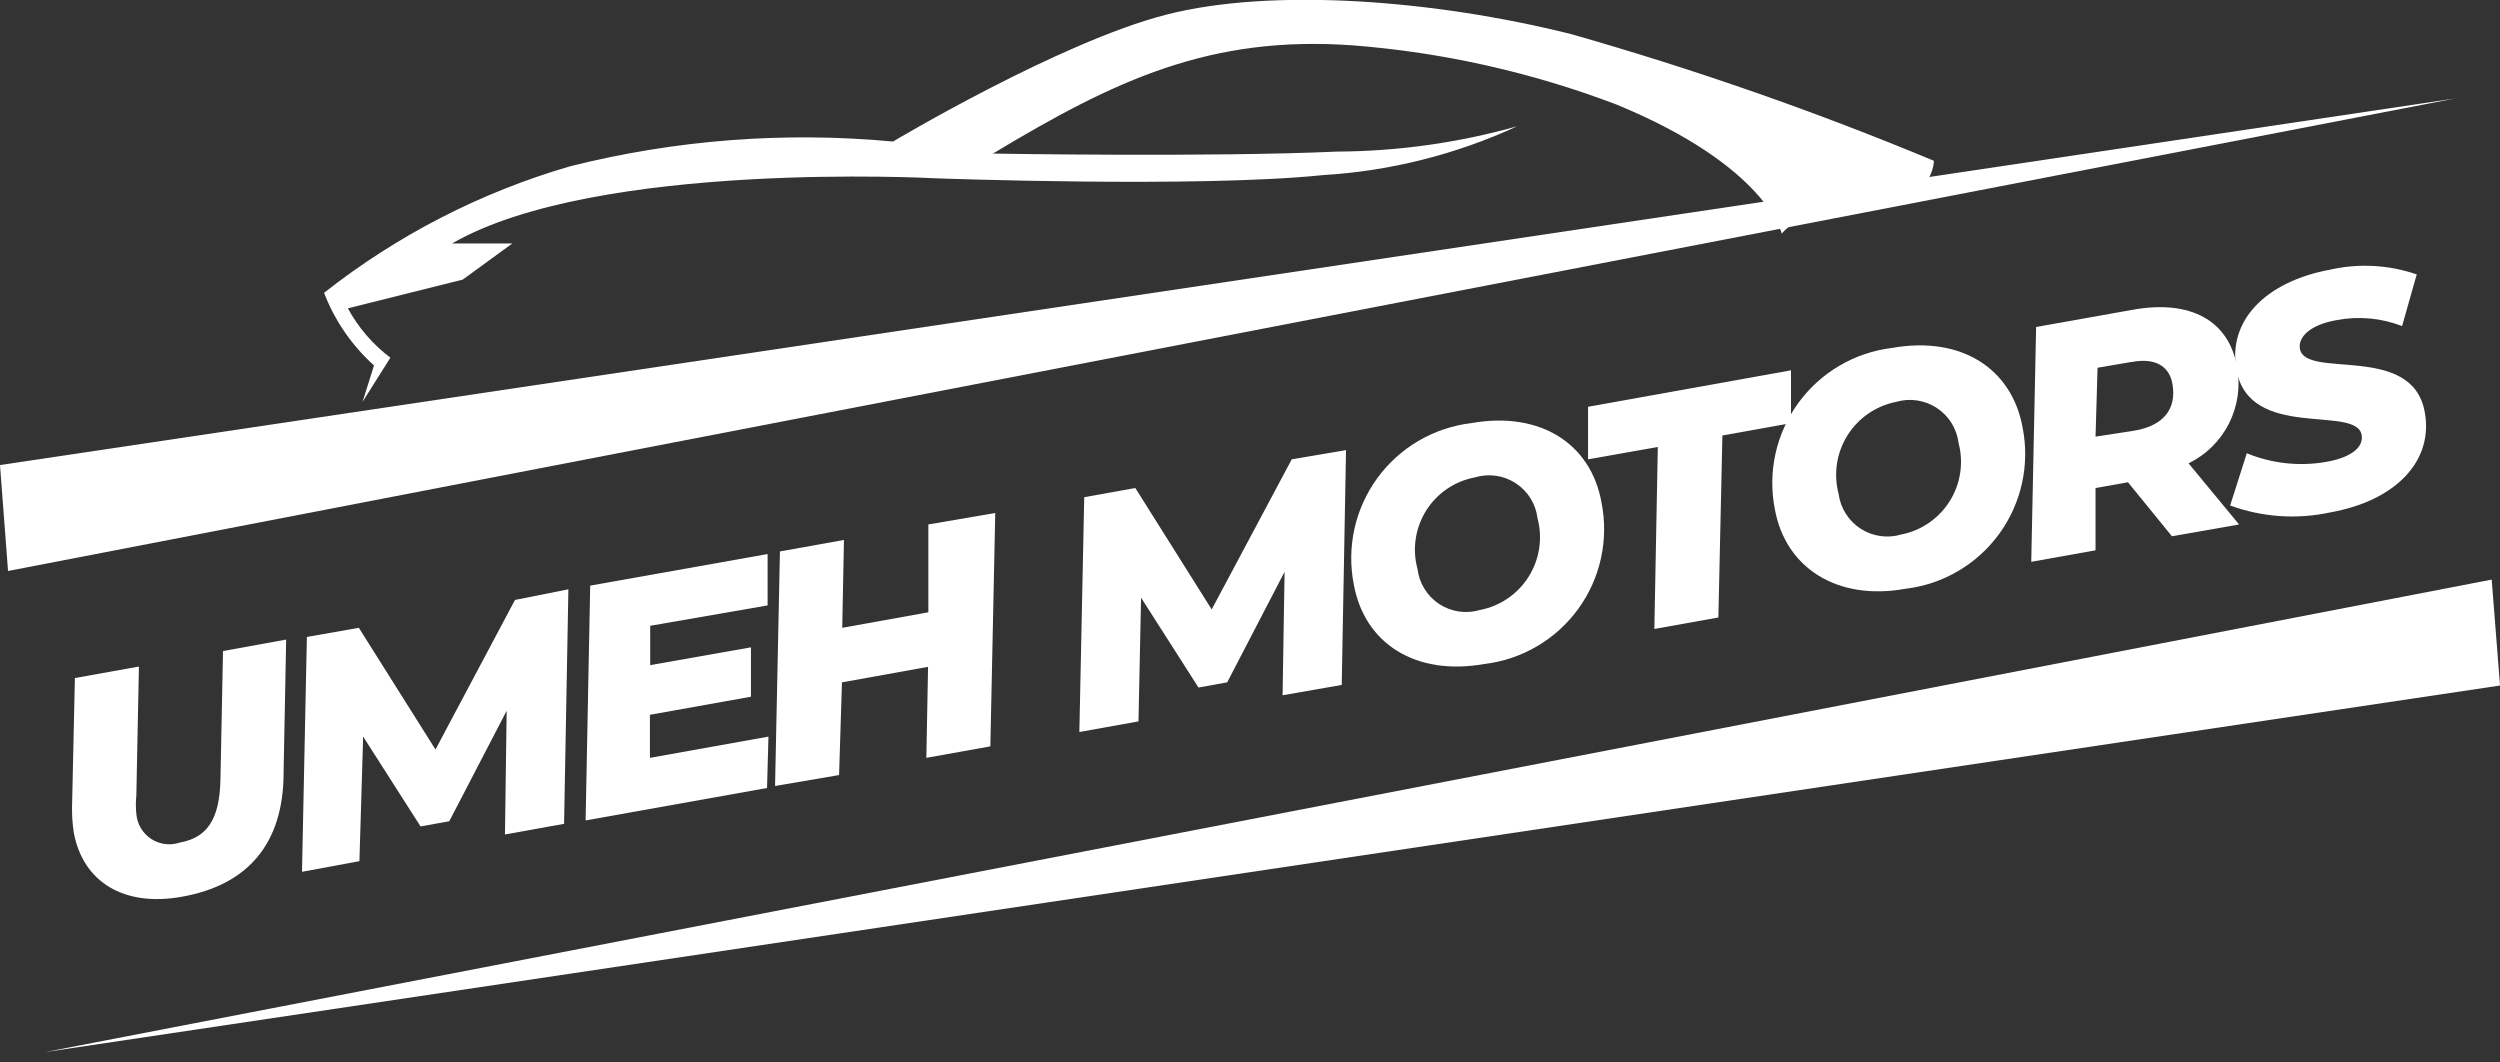 <svg width="120" height="51" viewBox="0 0 120 51" fill="none" xmlns="http://www.w3.org/2000/svg">
<rect x="0" y="0" width="120" height="51" fill="#333333" stroke="none"/>
<g clip-path="url(#clip0)">
<path d="M17.401 19.291L17.952 17.541C16.889 16.585 16.067 15.39 15.555 14.055C19.069 11.289 23.082 9.226 27.377 7.979C32.435 6.709 37.672 6.308 42.864 6.794C42.864 6.794 50.87 2.012 55.982 0.703C61.094 -0.606 68.893 0.001 75.424 1.64C81.339 3.324 87.15 5.353 92.826 7.717C92.826 7.717 92.826 9.646 90.222 9.646C86.695 9.646 85.524 11.217 85.524 11.217C85.524 11.217 84.793 7.979 77.587 5.016C73.532 3.473 69.277 2.517 64.952 2.178C58.062 1.682 53.502 3.859 47.659 7.372C47.659 7.372 58.104 7.551 64.194 7.276C67.111 7.261 70.012 6.853 72.82 6.063C69.883 7.418 66.719 8.213 63.491 8.406C57.484 9.026 44.876 8.557 44.876 8.557C44.876 8.557 28.658 7.675 21.7 11.685H24.594L22.21 13.421L16.698 14.799C17.201 15.726 17.896 16.534 18.738 17.169L17.401 19.291Z" fill="white"/>
<path d="M0.386 27.407L0 22.322L117.837 4.727" fill="white"/>
<path d="M119.601 27.82L120.001 32.905L2.164 50.5" fill="white"/>
<path d="M3.54 39.959C3.482 39.571 3.455 39.179 3.457 38.787L3.595 32.546L6.668 31.994L6.544 38.195C6.514 38.483 6.514 38.774 6.544 39.063C6.562 39.304 6.636 39.538 6.759 39.747C6.881 39.955 7.05 40.133 7.253 40.266C7.455 40.399 7.685 40.484 7.925 40.514C8.165 40.544 8.409 40.519 8.638 40.441C9.933 40.207 10.54 39.339 10.581 37.437L10.705 31.25L13.736 30.699L13.612 37.093C13.612 40.455 11.931 42.48 8.721 43.045C5.951 43.541 3.981 42.342 3.54 39.959Z" fill="white"/>
<path d="M27.283 28.287L27.076 39.544L24.238 40.054L24.32 34.116L21.565 39.42L20.187 39.668L17.431 35.356L17.252 41.336L14.496 41.846L14.73 30.574L17.224 30.134L20.903 35.976L24.72 28.797L27.283 28.287Z" fill="white"/>
<path d="M31.21 30.038V31.926L36.046 31.072V33.442L31.196 34.31V36.377L36.886 35.357L36.818 37.824L28.109 39.38L28.33 28.109L36.845 26.594V29.06L31.21 30.038Z" fill="white"/>
<path d="M47.772 24.623L47.537 35.825L44.465 36.376L44.547 32.008L40.414 32.753L40.276 37.203L37.203 37.727L37.437 26.469L40.51 25.918L40.427 30.135L44.561 29.39V25.174L47.772 24.623Z" fill="white"/>
<path d="M64.609 21.605L64.403 32.877L61.564 33.373L61.66 27.448L58.905 32.753L57.527 33.001L54.771 28.688L54.647 34.627L51.809 35.136L52.043 23.865L54.495 23.424L58.161 29.253L62.005 22.046L64.609 21.605Z" fill="white"/>
<path d="M64.982 28.054C64.808 27.172 64.819 26.263 65.013 25.385C65.207 24.508 65.581 23.679 66.11 22.952C66.639 22.225 67.312 21.616 68.088 21.161C68.864 20.706 69.725 20.417 70.617 20.31C73.952 19.718 76.377 21.316 76.873 24.127C77.048 25.008 77.04 25.916 76.847 26.794C76.655 27.672 76.283 28.501 75.755 29.228C75.227 29.955 74.554 30.565 73.779 31.02C73.004 31.475 72.144 31.765 71.251 31.871C67.917 32.463 65.492 30.865 64.982 28.054ZM73.8 24.871C73.759 24.532 73.643 24.206 73.463 23.916C73.282 23.627 73.04 23.38 72.754 23.194C72.468 23.007 72.144 22.886 71.806 22.837C71.468 22.789 71.123 22.815 70.796 22.914C70.317 23.004 69.862 23.192 69.459 23.466C69.056 23.74 68.714 24.095 68.455 24.508C68.196 24.921 68.026 25.383 67.954 25.866C67.883 26.348 67.912 26.84 68.041 27.31C68.081 27.648 68.195 27.974 68.374 28.264C68.553 28.555 68.793 28.802 69.078 28.99C69.363 29.177 69.685 29.301 70.022 29.351C70.359 29.401 70.704 29.377 71.031 29.28C71.511 29.189 71.967 29 72.37 28.724C72.774 28.448 73.116 28.093 73.376 27.679C73.636 27.265 73.808 26.802 73.881 26.319C73.954 25.836 73.926 25.343 73.8 24.871Z" fill="white"/>
<path d="M79.575 21.454L76.227 22.047V19.525L85.968 17.775V20.311L82.675 20.903L82.482 29.639L79.409 30.19L79.575 21.454Z" fill="white"/>
<path d="M85.193 24.445C85.02 23.563 85.03 22.656 85.223 21.779C85.417 20.902 85.789 20.074 86.316 19.348C86.844 18.621 87.516 18.011 88.29 17.555C89.064 17.1 89.923 16.809 90.815 16.701C94.163 16.108 96.574 17.707 97.084 20.518C97.26 21.399 97.251 22.307 97.058 23.185C96.866 24.063 96.494 24.891 95.966 25.619C95.438 26.346 94.766 26.956 93.991 27.411C93.216 27.866 92.355 28.155 91.462 28.261C88.183 28.854 85.703 27.255 85.193 24.445ZM94.011 21.262C93.969 20.922 93.854 20.596 93.674 20.306C93.493 20.016 93.251 19.769 92.966 19.581C92.68 19.394 92.357 19.271 92.019 19.221C91.68 19.171 91.336 19.195 91.008 19.291C90.53 19.386 90.077 19.578 89.676 19.855C89.275 20.131 88.935 20.487 88.677 20.9C88.418 21.313 88.248 21.775 88.175 22.256C88.102 22.738 88.128 23.229 88.252 23.701C88.296 24.038 88.412 24.363 88.594 24.651C88.775 24.94 89.017 25.186 89.302 25.372C89.588 25.558 89.911 25.68 90.248 25.729C90.585 25.778 90.929 25.754 91.256 25.657C91.733 25.564 92.186 25.374 92.587 25.098C92.988 24.823 93.328 24.468 93.586 24.056C93.844 23.645 94.015 23.184 94.088 22.703C94.162 22.222 94.135 21.732 94.011 21.262Z" fill="white"/>
<path d="M105.051 22.24L107.476 25.175L104.252 25.74L102.143 23.149L100.586 23.425V26.415L97.5 26.966L97.734 15.695L102.378 14.868C105.133 14.372 106.994 15.378 107.379 17.624C107.549 18.542 107.413 19.491 106.993 20.324C106.572 21.158 105.89 21.831 105.051 22.24ZM102.295 17.376L100.683 17.651L100.586 20.959L102.46 20.669C103.838 20.435 104.486 19.636 104.279 18.437C104.114 17.486 103.342 17.183 102.323 17.376H102.295Z" fill="white"/>
<path d="M107.047 24.264L107.846 21.756C109.053 22.253 110.377 22.396 111.663 22.169C112.848 21.963 113.468 21.467 113.358 20.874C113.096 19.414 107.956 21.177 107.35 17.746C106.923 15.404 108.728 13.516 111.869 12.938C113.243 12.632 114.673 12.713 116.003 13.172L115.3 15.652C114.305 15.265 113.222 15.165 112.173 15.363C110.891 15.583 110.299 16.176 110.395 16.741C110.657 18.229 115.796 16.437 116.389 19.786C116.816 22.114 115.011 24.03 111.856 24.595C110.254 24.942 108.586 24.827 107.047 24.264Z" fill="white"/>
</g>
<defs>
<clipPath id="clip0">
<rect width="120" height="50.499" fill="white"/>
</clipPath>
</defs>
</svg>

